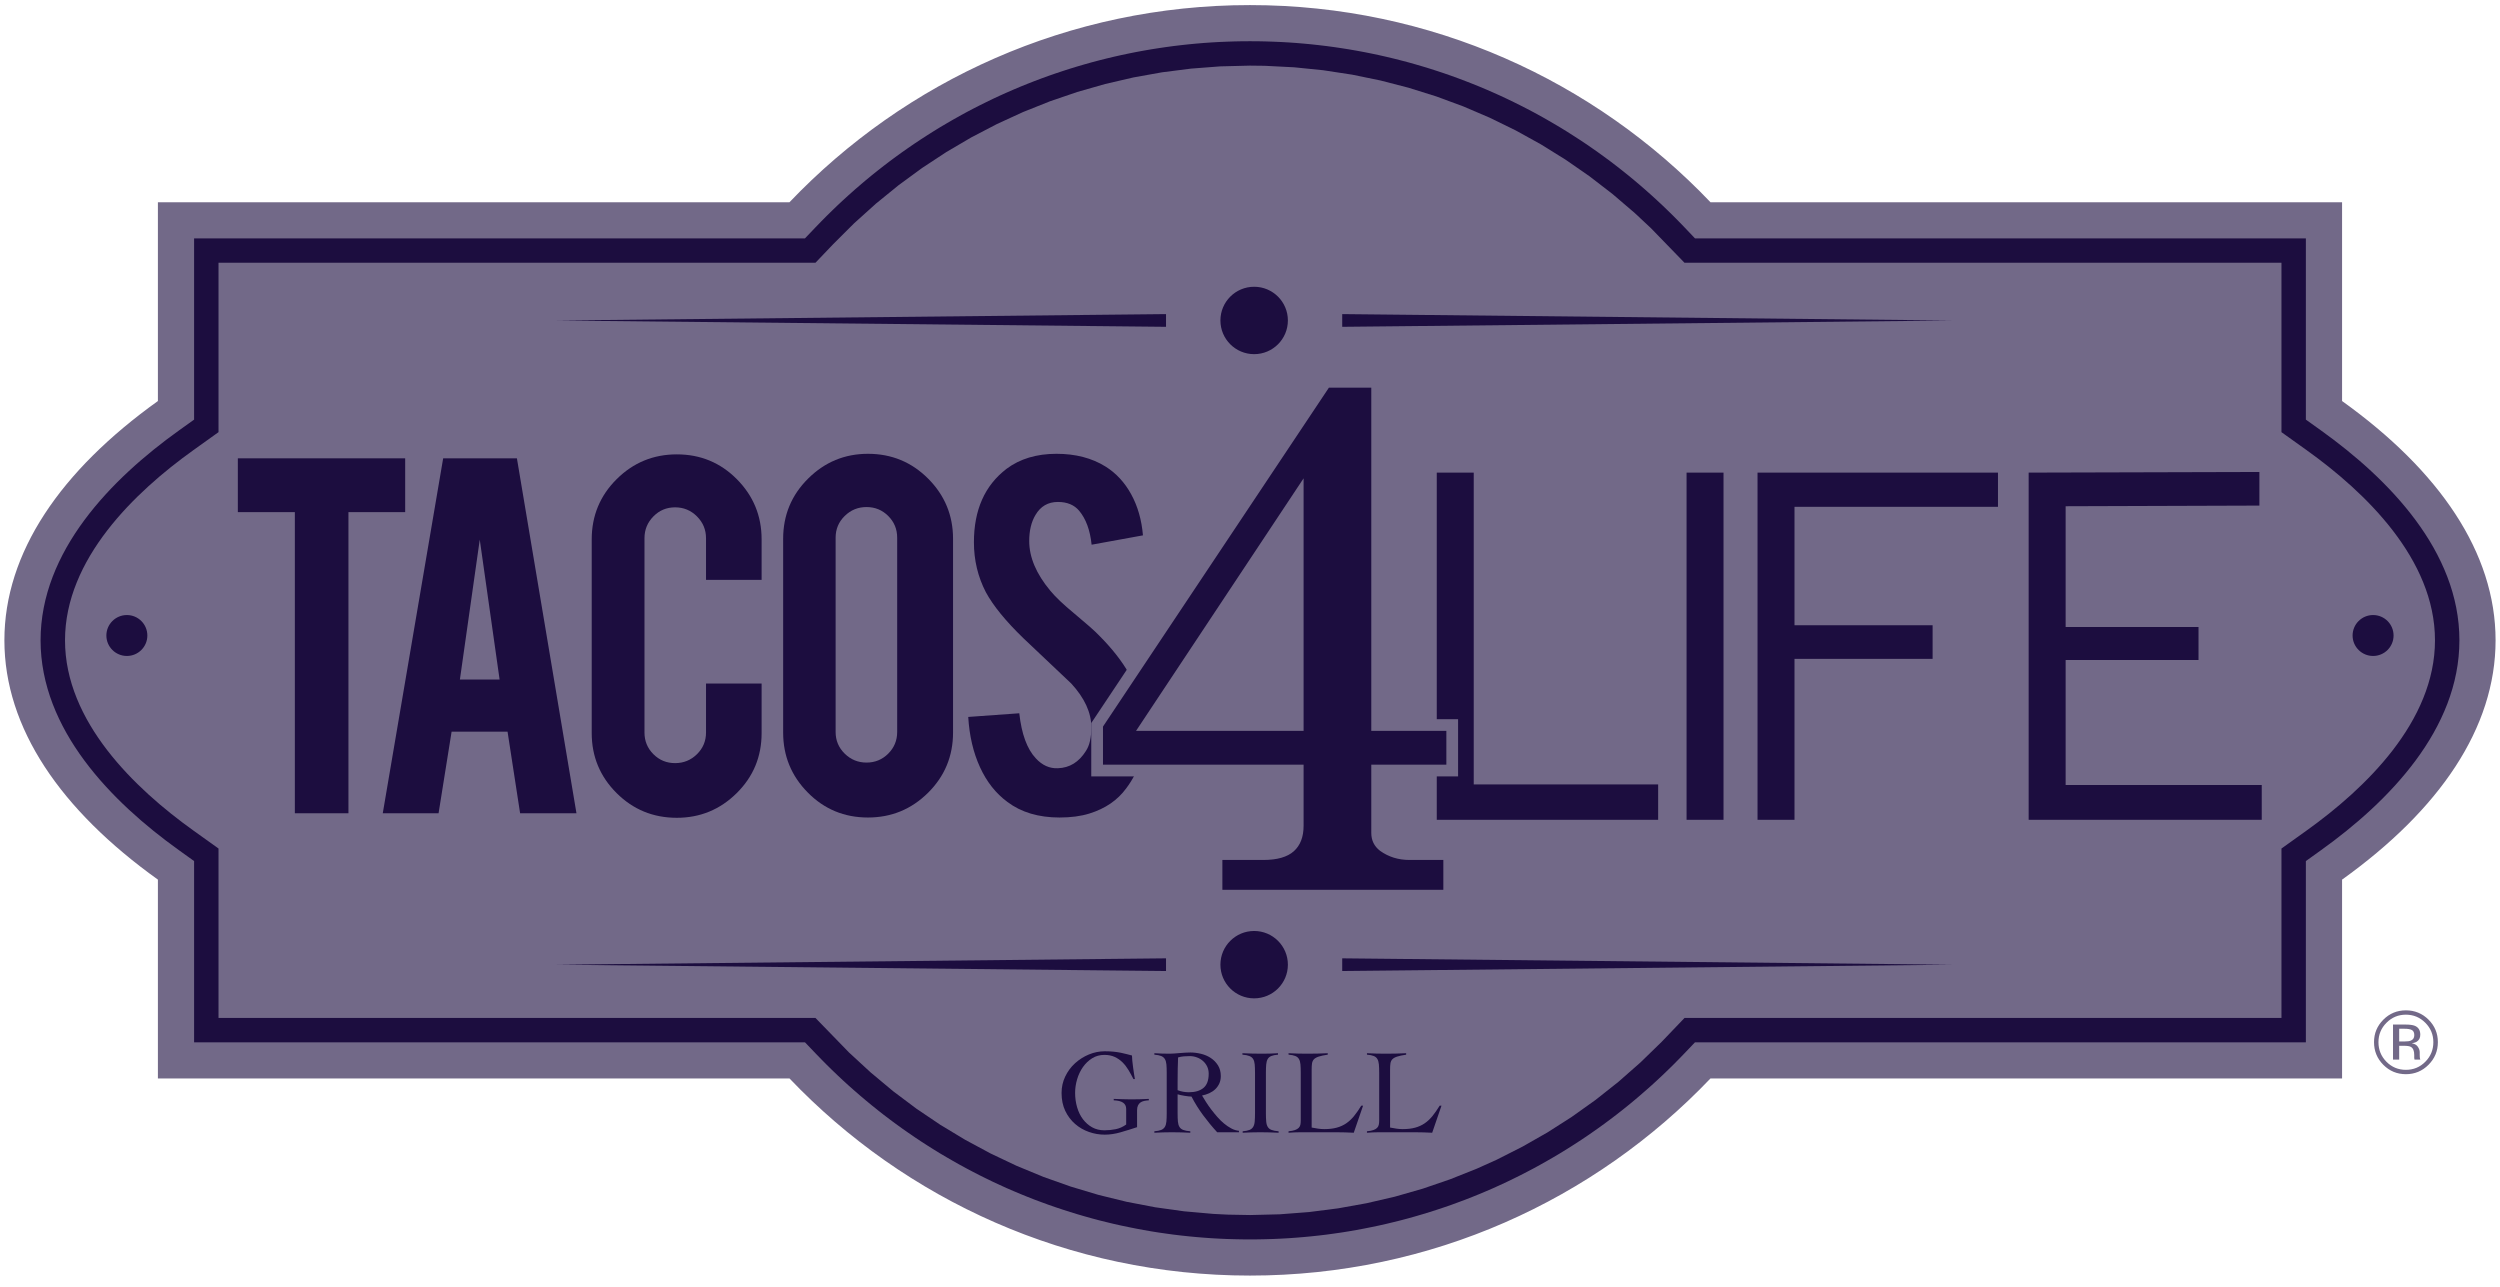 <svg width="169" height="87" viewBox="0 0 169 87" fill="none" xmlns="http://www.w3.org/2000/svg">
<path d="M157.319 28.51L156.6 27.996V15.392H114.891L114.011 14.474L112.879 13.359L112.105 12.645L110.917 11.615L110.103 10.955L108.855 10.005L107.586 9.112L106.268 8.258L104.93 7.462L103.563 6.716L102.173 6.025L100.756 5.387L99.798 4.991L98.345 4.443L96.881 3.954L95.374 3.513L93.864 3.134L92.332 2.808L90.791 2.542L89.235 2.334L87.665 2.184L86.083 2.095L84.495 2.065L83.433 2.079L81.85 2.148L80.275 2.278L78.715 2.467L77.237 2.703L75.633 3.02L74.114 3.383L72.614 3.802L71.255 4.236L69.67 4.807L68.233 5.391L66.814 6.03L65.424 6.721L64.059 7.467L62.722 8.263L61.414 9.111L60.135 10.01L58.89 10.96L57.673 11.96L56.496 13.007L55.353 14.103L54.106 15.392H12.398V27.996L11.679 28.51C7.272 31.663 2.02 36.785 2.02 43.285C2.02 49.787 7.272 54.91 11.678 58.062L12.398 58.578V71.182H54.107L55.36 72.476L56.118 73.212L57.285 74.275L58.486 75.29L59.722 76.256L60.991 77.171L62.291 78.038L63.62 78.851L64.976 79.613L66.355 80.32L67.754 80.975L69.187 81.577L70.654 82.13L72.128 82.622L73.619 83.059L75.133 83.441L76.152 83.662L77.69 83.949L79.244 84.177L80.286 84.296L81.861 84.426L83.443 84.494L84.498 84.507L86.092 84.478L87.674 84.388L89.242 84.238L90.8 84.03L92.343 83.762L93.873 83.439L95.385 83.056L96.881 82.619L98.357 82.126L99.807 81.578L101.242 80.976L102.646 80.319L104.031 79.609L105.385 78.847L106.276 78.309L107.583 77.462L108.862 76.563L110.11 75.613L111.324 74.612L112.501 73.566L113.645 72.469L114.89 71.182H156.6V58.578L157.319 58.063C161.726 54.909 166.978 49.784 166.978 43.285C166.978 36.788 161.726 31.664 157.319 28.51Z" fill="#1C0D3F"/>
<path d="M82.996 82.109L84.512 82.137L86.508 82.087L88.491 81.935L90.448 81.685L92.381 81.338L94.296 80.894L96.176 80.355L98.015 79.725L99.835 79.001L101.172 78.399L102.914 77.516L104.611 76.55L106.258 75.496L107.862 74.353L109.41 73.127L110.894 71.822L112.323 70.433L113.876 68.811H154.227V57.36L155.937 56.136C159.891 53.305 164.605 48.779 164.605 43.285C164.605 37.795 159.891 33.268 155.937 30.437L154.227 29.214V17.763H113.873L111.605 15.425L110.513 14.404L109.01 13.118L107.45 11.916L105.836 10.797L104.173 9.763L102.465 8.818L100.709 7.959L98.917 7.192L97.086 6.516L95.217 5.931L93.321 5.441L91.399 5.046L89.447 4.748L87.48 4.549L85.489 4.448L84.49 4.436L82.488 4.487L80.51 4.639L78.552 4.888L76.619 5.235L74.704 5.68L72.824 6.217L70.975 6.849L69.163 7.572L67.394 8.384L65.658 9.289L63.974 10.278L62.331 11.357L60.747 12.518L59.215 13.764L57.741 15.092L56.328 16.501L55.124 17.763H14.772V29.213L13.062 30.437C9.108 33.267 4.395 37.794 4.395 43.285C4.395 48.78 9.108 53.306 13.062 56.136L14.772 57.36V68.811H55.123L57.398 71.153L58.857 72.497L60.378 73.767L61.946 74.944L63.572 76.041L65.248 77.052L66.973 77.98L68.715 78.806L70.539 79.56L72.38 80.212L74.255 80.774L76.153 81.24L78.091 81.612L80.039 81.884L82.022 82.06L82.996 82.109Z" fill="#726988"/>
<path fill-rule="evenodd" clip-rule="evenodd" d="M13.121 70.46H54.416L55.139 71.216L55.502 71.59L55.868 71.961L56.238 72.325L56.613 72.684L56.99 73.038L57.373 73.387L57.759 73.729L58.148 74.066L58.542 74.399L58.94 74.727L59.342 75.05L59.745 75.366L60.154 75.676L60.566 75.983L60.981 76.282L61.401 76.576L61.823 76.866L62.247 77.149L62.676 77.426L63.109 77.699L63.543 77.966L63.982 78.226L64.423 78.48L64.867 78.731L65.315 78.975L65.763 79.212L66.218 79.446L66.673 79.671L67.13 79.894L67.591 80.107H67.593L68.055 80.319H68.057L68.523 80.52L68.992 80.718L69.461 80.909H69.463L69.935 81.095L70.412 81.272L70.891 81.448L71.371 81.614H71.372L71.855 81.775L72.34 81.931L72.826 82.08L73.315 82.223H73.318L73.807 82.361L74.299 82.493L74.796 82.616L75.292 82.736L75.793 82.848L76.295 82.953L76.795 83.053L77.298 83.147H77.3L77.805 83.236L78.312 83.317L78.82 83.39L79.33 83.46L79.841 83.521L80.354 83.576L80.869 83.625L81.384 83.667L81.901 83.704L82.418 83.733L82.937 83.756H82.938L83.456 83.771L83.977 83.781L84.498 83.785L85.021 83.781L85.542 83.771L86.061 83.756L86.579 83.733H86.58L87.097 83.704L87.615 83.667L88.128 83.625L88.644 83.576L89.156 83.521L89.667 83.46H89.668L90.178 83.39L90.685 83.317L91.192 83.236L91.699 83.147H91.7L92.202 83.053L92.704 82.953L93.206 82.848L93.704 82.736L94.2 82.616H94.203L94.696 82.493L95.191 82.361L95.682 82.223L96.171 82.08L96.659 81.931L97.144 81.775L97.627 81.614L98.108 81.448L98.586 81.272L99.062 81.095L99.535 80.909L100.007 80.718L100.476 80.52L100.942 80.319L101.407 80.107L101.866 79.894L102.326 79.671L102.781 79.446L103.234 79.212L103.685 78.975L104.131 78.731L104.575 78.48L105.017 78.226L105.455 77.966L105.89 77.699L106.321 77.426L106.75 77.149L107.175 76.866L107.598 76.576L108.017 76.282L108.431 75.983L108.845 75.676L109.253 75.366L109.657 75.05L110.059 74.727L110.457 74.399L110.85 74.066L111.238 73.729L111.626 73.387L112.007 73.038L112.386 72.684L112.76 72.325L113.131 71.961L113.497 71.59L113.86 71.216L114.581 70.46H155.877V58.208L156.898 57.475C161.479 54.197 166.256 49.309 166.256 43.285C166.256 37.263 161.479 32.375 156.898 29.097L155.877 28.366V16.114H114.581L113.86 15.356L113.497 14.981L113.131 14.611L112.76 14.248L112.386 13.887L112.007 13.534L111.626 13.186L111.238 12.842L110.85 12.505L110.457 12.172L110.059 11.844L109.657 11.523L109.253 11.207L108.845 10.895L108.431 10.59L108.017 10.29L107.598 9.996L107.177 9.706H107.175L106.752 9.424H106.75L106.321 9.147L105.89 8.873L105.455 8.606L105.017 8.347L104.575 8.091L104.131 7.841L103.685 7.596L103.234 7.359L102.781 7.127L102.326 6.901L101.866 6.679L101.407 6.464L100.942 6.256L100.476 6.052L100.007 5.854L99.535 5.664L99.062 5.479L98.586 5.299L98.108 5.125L97.627 4.958L97.144 4.797L96.659 4.641H96.658L96.171 4.492H96.169L95.682 4.349L95.191 4.211L94.696 4.081L94.203 3.956H94.2L93.704 3.837L93.206 3.724L92.704 3.618L92.202 3.518L91.7 3.425H91.699L91.192 3.337L90.685 3.257L90.178 3.182L89.668 3.113H89.667L89.156 3.052L88.644 2.996L88.128 2.947L87.615 2.904L87.097 2.868L86.58 2.839H86.579L86.061 2.817L85.542 2.8L85.021 2.789L84.498 2.787L83.977 2.789L83.456 2.8L82.938 2.817H82.937L82.418 2.839L81.901 2.868L81.384 2.904L80.869 2.947L80.354 2.996L79.841 3.052L79.33 3.113L78.82 3.182L78.312 3.257L77.805 3.337L77.3 3.425H77.298L76.795 3.518L76.295 3.618L75.793 3.724L75.292 3.837L74.796 3.956L74.299 4.081L73.807 4.211L73.318 4.349H73.315L72.826 4.492L72.34 4.641L71.855 4.797L71.372 4.958H71.371L70.891 5.125L70.412 5.299L69.935 5.479L69.463 5.664H69.461L68.992 5.854L68.523 6.052L68.057 6.256H68.055L67.593 6.464H67.591L67.13 6.679L66.673 6.901L66.218 7.127L65.763 7.359L65.315 7.596L64.867 7.841L64.423 8.091L63.982 8.347L63.543 8.606L63.109 8.873L62.676 9.147L62.247 9.424L61.823 9.706L61.401 9.996L60.981 10.29L60.566 10.59L60.154 10.895L59.745 11.207L59.342 11.523L58.94 11.844L58.542 12.172L58.148 12.505L57.759 12.842L57.373 13.186L56.99 13.534L56.613 13.887L56.238 14.248L55.868 14.611L55.502 14.981L55.139 15.356L54.416 16.114H13.121V28.366L12.1 29.097C7.518 32.375 2.743 37.263 2.743 43.285C2.743 49.309 7.518 54.197 12.1 57.475L13.121 58.208V70.46ZM10.674 72.902H53.369C61.199 81.111 72.253 86.229 84.498 86.229C96.746 86.229 107.797 81.111 115.629 72.902H158.324V59.462C164.907 54.747 168.701 49.21 168.701 43.285C168.701 37.362 164.905 31.824 158.324 27.11V13.671H115.629C107.797 5.461 96.746 0.344 84.498 0.344C72.253 0.342 61.199 5.461 53.369 13.671H10.674V27.11C4.092 31.824 0.297 37.362 0.297 43.285C0.297 49.21 4.092 54.747 10.674 59.462V72.902Z" fill="#726988"/>
<path d="M90.734 21.233V22.093L131.937 21.666L90.734 21.233Z" fill="#1C0D3F"/>
<path d="M78.823 21.233V22.093L37.621 21.666L78.823 21.233Z" fill="#1C0D3F"/>
<path d="M87.061 21.663C87.061 22.921 86.04 23.941 84.78 23.941C83.521 23.941 82.5 22.921 82.5 21.663C82.5 20.405 83.521 19.385 84.78 19.385C86.04 19.385 87.061 20.405 87.061 21.663Z" fill="#1C0D3F"/>
<path d="M90.734 64.783V65.641L131.937 65.214L90.734 64.783Z" fill="#1C0D3F"/>
<path d="M78.823 64.783V65.641L37.621 65.214L78.823 64.783Z" fill="#1C0D3F"/>
<path d="M87.061 65.212C87.061 66.471 86.04 67.489 84.78 67.489C83.521 67.489 82.5 66.471 82.5 65.212C82.5 63.954 83.521 62.934 84.78 62.934C86.04 62.934 87.061 63.954 87.061 65.212Z" fill="#1C0D3F"/>
<path d="M97.125 55.419V31.949H99.624V53.027H112.091V55.419H97.125Z" fill="#1C0D3F"/>
<path d="M114.012 31.949H116.51V55.419H114.012V31.949Z" fill="#1C0D3F"/>
<path d="M118.809 55.419V31.949H135.063V34.261H121.308V42.267H130.644V44.539H121.308V55.419H118.809Z" fill="#1C0D3F"/>
<path d="M137.137 55.419V31.949L152.735 31.906V34.178L139.637 34.222V42.384H148.62V44.615H139.637V53.067H152.894V55.419H137.137Z" fill="#1C0D3F"/>
<path d="M19.932 34.62H16.078V30.983H27.39V34.62H23.555V54.977H19.932V34.62Z" fill="#1C0D3F"/>
<path d="M32.432 36.478L31.089 45.938H33.773L32.432 36.478ZM30.528 49.462L29.647 54.977H25.875L29.958 30.983H34.943L38.969 54.977H35.159L34.311 49.462H30.528Z" fill="#1C0D3F"/>
<path d="M60.649 36.345C60.649 35.77 60.447 35.282 60.044 34.88C59.642 34.477 59.153 34.277 58.578 34.277C58.002 34.277 57.511 34.477 57.102 34.88C56.693 35.282 56.488 35.77 56.488 36.345V49.482C56.488 50.056 56.693 50.544 57.102 50.946C57.511 51.348 58.002 51.55 58.578 51.55C59.153 51.55 59.642 51.348 60.044 50.946C60.447 50.544 60.649 50.056 60.649 49.482V36.345ZM58.674 30.677C60.272 30.677 61.63 31.239 62.748 32.361C63.866 33.485 64.426 34.838 64.426 36.421V49.519C64.426 51.115 63.863 52.472 62.739 53.589C61.613 54.706 60.259 55.264 58.674 55.264C57.076 55.264 55.721 54.703 54.61 53.579C53.497 52.456 52.941 51.102 52.941 49.519V36.421C52.941 34.826 53.503 33.468 54.629 32.352C55.753 31.235 57.102 30.677 58.674 30.677Z" fill="#1C0D3F"/>
<path d="M77.436 49.003C77.462 50.675 77.027 52.104 76.132 53.292C75.544 54.097 74.713 54.664 73.64 54.996C73.065 55.175 72.394 55.264 71.627 55.264C70.208 55.264 69.032 54.913 68.1 54.21C67.32 53.637 66.702 52.855 66.249 51.865C65.795 50.877 65.529 49.742 65.453 48.465L68.904 48.217C69.058 49.617 69.428 50.63 70.016 51.258C70.451 51.733 70.949 51.958 71.512 51.933C72.304 51.907 72.937 51.518 73.41 50.762C73.653 50.393 73.775 49.863 73.775 49.173C73.775 48.176 73.32 47.185 72.413 46.202C71.697 45.525 70.623 44.508 69.192 43.154C67.99 41.992 67.14 40.95 66.642 40.029C66.106 38.994 65.837 37.87 65.837 36.656C65.837 34.471 66.571 32.817 68.042 31.692C68.949 31.015 70.074 30.677 71.416 30.677C72.707 30.677 73.812 30.964 74.733 31.538C75.448 31.985 76.028 32.61 76.469 33.415C76.91 34.22 77.175 35.145 77.264 36.19L73.793 36.822C73.691 35.84 73.41 35.074 72.949 34.525C72.617 34.13 72.138 33.932 71.512 33.932C70.847 33.932 70.342 34.226 69.998 34.812C69.715 35.285 69.575 35.873 69.575 36.574C69.575 37.672 70.049 38.788 70.994 39.925C71.352 40.359 71.888 40.87 72.604 41.458C73.448 42.16 74.005 42.652 74.272 42.932C75.166 43.825 75.857 44.706 76.344 45.575C76.573 45.983 76.759 46.359 76.899 46.705C77.244 47.56 77.424 48.325 77.436 49.003Z" fill="#1C0D3F"/>
<path d="M45.753 55.283C44.154 55.283 42.796 54.725 41.678 53.608C40.56 52.491 40 51.141 40 49.558V36.46C40 34.864 40.563 33.507 41.687 32.39C42.812 31.273 44.167 30.715 45.753 30.715C47.35 30.715 48.705 31.276 49.817 32.399C50.929 33.523 51.485 34.876 51.485 36.46V39.199H47.727V36.383C47.727 35.808 47.523 35.317 47.114 34.908C46.705 34.5 46.212 34.296 45.637 34.296C45.062 34.296 44.573 34.5 44.171 34.908C43.768 35.317 43.567 35.808 43.567 36.383V49.519C43.567 50.094 43.768 50.582 44.171 50.985C44.573 51.386 45.062 51.587 45.637 51.587C46.212 51.587 46.705 51.386 47.114 50.985C47.523 50.582 47.727 50.094 47.727 49.519V46.207H51.485V49.558C51.485 51.153 50.923 52.506 49.798 53.618C48.673 54.729 47.324 55.283 45.753 55.283Z" fill="#1C0D3F"/>
<path d="M76.621 72.945C76.517 72.738 76.406 72.537 76.289 72.34C76.172 72.144 76.037 71.97 75.885 71.817C75.732 71.665 75.556 71.542 75.357 71.45C75.158 71.357 74.924 71.311 74.657 71.311C74.347 71.311 74.07 71.387 73.827 71.54C73.585 71.692 73.377 71.891 73.205 72.136C73.034 72.381 72.903 72.657 72.813 72.961C72.723 73.267 72.678 73.572 72.678 73.876C72.678 74.22 72.723 74.545 72.813 74.853C72.903 75.161 73.034 75.429 73.205 75.657C73.377 75.886 73.585 76.069 73.827 76.205C74.07 76.341 74.347 76.409 74.657 76.409C74.919 76.409 75.175 76.383 75.426 76.332C75.677 76.28 75.912 76.175 76.13 76.017V74.963C76.13 74.593 75.849 74.399 75.287 74.383V74.285C75.494 74.29 75.685 74.297 75.86 74.305C76.034 74.313 76.231 74.317 76.449 74.317C76.651 74.317 76.852 74.315 77.054 74.309C77.256 74.304 77.458 74.296 77.66 74.285V74.383C77.545 74.388 77.439 74.402 77.34 74.424C77.242 74.446 77.159 74.481 77.091 74.53C77.023 74.579 76.968 74.646 76.927 74.731C76.887 74.815 76.866 74.922 76.866 75.053V76.197C76.49 76.322 76.118 76.438 75.749 76.544C75.381 76.65 75.025 76.703 74.682 76.703C74.317 76.703 73.959 76.642 73.61 76.519C73.261 76.397 72.949 76.216 72.674 75.976C72.398 75.736 72.177 75.442 72.011 75.094C71.845 74.745 71.762 74.342 71.762 73.885C71.762 73.487 71.845 73.115 72.011 72.769C72.177 72.424 72.398 72.125 72.674 71.875C72.949 71.625 73.261 71.427 73.61 71.282C73.959 71.138 74.317 71.066 74.682 71.066C74.906 71.066 75.107 71.076 75.287 71.094C75.467 71.114 75.631 71.138 75.778 71.168C75.925 71.198 76.059 71.229 76.179 71.262C76.299 71.295 76.413 71.325 76.522 71.352C76.522 71.439 76.529 71.555 76.543 71.699C76.557 71.843 76.574 71.993 76.596 72.149C76.618 72.304 76.64 72.453 76.661 72.598C76.683 72.742 76.703 72.858 76.719 72.945H76.621Z" fill="#1C0D3F"/>
<path d="M79.606 73.697C79.851 73.79 80.105 73.836 80.366 73.836C80.792 73.836 81.122 73.738 81.356 73.542C81.591 73.346 81.708 73.027 81.708 72.586C81.708 72.406 81.674 72.244 81.606 72.1C81.537 71.956 81.443 71.83 81.324 71.724C81.204 71.618 81.066 71.536 80.91 71.479C80.755 71.422 80.593 71.393 80.424 71.393C80.287 71.393 80.154 71.399 80.023 71.41C79.892 71.42 79.764 71.445 79.638 71.483C79.627 71.745 79.619 72.009 79.614 72.275C79.608 72.543 79.606 72.831 79.606 73.141V73.697ZM83.753 76.54H82.281C81.937 76.165 81.619 75.779 81.328 75.384C81.036 74.989 80.775 74.571 80.546 74.13C80.492 74.13 80.422 74.125 80.338 74.114C80.253 74.103 80.166 74.091 80.076 74.077C79.986 74.064 79.899 74.047 79.814 74.028C79.73 74.009 79.66 73.991 79.606 73.975V75.25C79.606 75.478 79.612 75.668 79.626 75.817C79.64 75.968 79.675 76.088 79.733 76.181C79.79 76.274 79.876 76.342 79.99 76.385C80.105 76.429 80.263 76.459 80.465 76.475V76.573C80.257 76.562 80.05 76.554 79.843 76.549C79.635 76.543 79.428 76.54 79.221 76.54C79.019 76.54 78.82 76.543 78.624 76.549C78.428 76.554 78.232 76.562 78.035 76.573V76.475C78.232 76.459 78.384 76.429 78.493 76.385C78.602 76.342 78.685 76.274 78.743 76.181C78.8 76.088 78.835 75.968 78.849 75.817C78.863 75.668 78.87 75.478 78.87 75.25V72.521C78.87 72.292 78.863 72.103 78.849 71.953C78.835 71.803 78.8 71.682 78.743 71.589C78.685 71.497 78.602 71.429 78.493 71.385C78.384 71.341 78.232 71.311 78.035 71.295V71.197C78.21 71.208 78.384 71.216 78.559 71.222C78.733 71.227 78.908 71.23 79.082 71.23C79.158 71.23 79.254 71.226 79.368 71.217C79.483 71.209 79.604 71.2 79.733 71.189C79.861 71.178 79.99 71.168 80.121 71.16C80.252 71.152 80.369 71.148 80.473 71.148C80.707 71.148 80.947 71.178 81.193 71.238C81.438 71.298 81.659 71.393 81.855 71.524C82.052 71.655 82.212 71.821 82.338 72.022C82.463 72.224 82.526 72.463 82.526 72.742C82.526 72.932 82.492 73.101 82.424 73.248C82.355 73.395 82.264 73.523 82.15 73.632C82.035 73.741 81.9 73.831 81.745 73.902C81.589 73.972 81.427 74.024 81.258 74.057C81.335 74.188 81.424 74.335 81.528 74.498C81.632 74.662 81.748 74.828 81.876 74.997C82.004 75.165 82.14 75.333 82.285 75.499C82.429 75.665 82.582 75.815 82.743 75.948C82.904 76.082 83.069 76.193 83.238 76.283C83.406 76.373 83.578 76.426 83.753 76.442V76.54Z" fill="#1C0D3F"/>
<path d="M84.005 76.475C84.201 76.459 84.354 76.429 84.463 76.385C84.572 76.342 84.655 76.274 84.712 76.181C84.769 76.088 84.805 75.968 84.818 75.817C84.832 75.668 84.839 75.478 84.839 75.25V72.521C84.839 72.292 84.832 72.103 84.818 71.953C84.805 71.803 84.769 71.682 84.712 71.589C84.655 71.497 84.569 71.429 84.454 71.385C84.34 71.341 84.184 71.311 83.988 71.295V71.197C84.218 71.208 84.439 71.216 84.655 71.222C84.87 71.227 85.093 71.23 85.322 71.23C85.502 71.23 85.681 71.227 85.861 71.222C86.042 71.216 86.219 71.208 86.393 71.197V71.295C86.202 71.311 86.052 71.341 85.943 71.385C85.834 71.429 85.752 71.497 85.698 71.589C85.643 71.682 85.609 71.803 85.596 71.953C85.582 72.103 85.575 72.292 85.575 72.521V75.25C85.575 75.478 85.582 75.668 85.596 75.817C85.609 75.968 85.645 76.088 85.702 76.181C85.759 76.274 85.845 76.342 85.96 76.385C86.074 76.429 86.232 76.459 86.434 76.475V76.573C86.227 76.562 86.019 76.554 85.812 76.549C85.605 76.543 85.398 76.54 85.191 76.54C84.989 76.54 84.79 76.543 84.594 76.549C84.397 76.554 84.201 76.562 84.005 76.573V76.475Z" fill="#1C0D3F"/>
<path d="M89.755 71.295C89.494 71.333 89.289 71.377 89.142 71.426C88.995 71.475 88.887 71.536 88.819 71.61C88.751 71.683 88.709 71.776 88.692 71.888C88.676 71.999 88.668 72.137 88.668 72.3V76.222C88.815 76.249 88.958 76.274 89.097 76.296C89.236 76.317 89.377 76.328 89.519 76.328C89.84 76.328 90.121 76.296 90.361 76.23C90.601 76.165 90.816 76.067 91.007 75.936C91.198 75.805 91.374 75.641 91.534 75.442C91.696 75.243 91.858 75.01 92.022 74.743H92.144L91.514 76.573C91.318 76.562 91.121 76.554 90.921 76.549C90.722 76.543 90.525 76.54 90.328 76.54H87.923C87.787 76.54 87.651 76.543 87.515 76.549C87.378 76.554 87.242 76.562 87.106 76.573V76.475C87.285 76.459 87.428 76.431 87.535 76.393C87.641 76.356 87.724 76.308 87.784 76.251C87.844 76.193 87.884 76.124 87.903 76.043C87.922 75.96 87.931 75.865 87.931 75.756V72.521C87.931 72.292 87.925 72.103 87.911 71.953C87.897 71.803 87.863 71.682 87.809 71.589C87.754 71.497 87.673 71.429 87.563 71.385C87.454 71.341 87.302 71.311 87.106 71.295V71.197C87.318 71.208 87.529 71.216 87.739 71.222C87.949 71.227 88.161 71.23 88.373 71.23C88.602 71.23 88.832 71.227 89.065 71.222C89.296 71.216 89.526 71.208 89.755 71.197V71.295Z" fill="#1C0D3F"/>
<path d="M95.056 71.295C94.795 71.333 94.591 71.377 94.444 71.426C94.296 71.475 94.188 71.536 94.12 71.61C94.052 71.683 94.01 71.776 93.993 71.888C93.977 71.999 93.969 72.137 93.969 72.3V76.222C94.116 76.249 94.259 76.274 94.399 76.296C94.537 76.317 94.678 76.328 94.82 76.328C95.141 76.328 95.422 76.296 95.662 76.23C95.902 76.165 96.117 76.067 96.308 75.936C96.499 75.805 96.675 75.641 96.836 75.442C96.997 75.243 97.159 75.01 97.323 74.743H97.445L96.816 76.573C96.619 76.562 96.421 76.554 96.222 76.549C96.023 76.543 95.826 76.54 95.629 76.54H93.224C93.088 76.54 92.952 76.543 92.816 76.549C92.679 76.554 92.543 76.562 92.406 76.573V76.475C92.586 76.459 92.729 76.431 92.836 76.393C92.942 76.356 93.025 76.308 93.085 76.251C93.145 76.193 93.185 76.124 93.204 76.043C93.223 75.96 93.233 75.865 93.233 75.756V72.521C93.233 72.292 93.226 72.103 93.212 71.953C93.199 71.803 93.164 71.682 93.11 71.589C93.055 71.497 92.974 71.429 92.864 71.385C92.755 71.341 92.603 71.311 92.406 71.295V71.197C92.619 71.208 92.83 71.216 93.041 71.222C93.25 71.227 93.462 71.23 93.674 71.23C93.903 71.23 94.134 71.227 94.366 71.222C94.597 71.216 94.828 71.208 95.056 71.197V71.295Z" fill="#1C0D3F"/>
<path d="M87.725 49.011V33.649L77.532 49.011H87.725ZM82.235 60.544V57.737H85.404C86.231 57.737 86.834 57.572 87.197 57.247C87.552 56.928 87.725 56.462 87.725 55.821V52.088H74.164V48.996L89.62 25.809H93.093V49.011H98.168V52.088H93.093V56.305C93.093 56.686 93.232 56.971 93.531 57.201C94.029 57.559 94.605 57.737 95.28 57.737H97.964V60.544H82.235Z" fill="#1C0D3F"/>
<path d="M78.272 48.616L87.33 34.965V48.616H78.272ZM93.492 25.413H92.699H89.835H89.41L89.174 25.766L73.903 48.678L73.769 48.877V49.116V51.693V52.485H74.562H87.33V55.822C87.33 56.344 87.2 56.713 86.934 56.953C86.65 57.207 86.122 57.341 85.406 57.341H82.633H81.84V58.133V60.149V60.942H82.633H97.57H98.363V60.149V58.133V57.341H97.57H95.282C94.698 57.341 94.202 57.191 93.765 56.88C93.573 56.729 93.492 56.556 93.492 56.306V52.485H97.774H98.567V51.693V49.408V48.616H97.774H93.492V26.205V25.413ZM76.796 49.408H88.123V32.335L76.796 49.408ZM92.699 26.205V49.408H97.774V51.693H92.699V56.306C92.699 56.807 92.896 57.211 93.29 57.514C93.865 57.927 94.528 58.133 95.282 58.133H97.57V60.149H82.633V58.133H85.406C86.338 58.133 87.024 57.936 87.464 57.542C87.903 57.148 88.123 56.574 88.123 55.822V51.693H74.562V49.116L89.835 26.205H92.699Z" fill="#726988"/>
<path d="M9.961 42.961C9.961 43.724 9.342 44.343 8.577 44.343C7.812 44.343 7.191 43.724 7.191 42.961C7.191 42.197 7.812 41.577 8.577 41.577C9.342 41.577 9.961 42.197 9.961 42.961Z" fill="#1C0D3F"/>
<path d="M161.805 42.961C161.805 43.724 161.186 44.343 160.421 44.343C159.656 44.343 159.035 43.724 159.035 42.961C159.035 42.197 159.656 41.577 160.421 41.577C161.186 41.577 161.805 42.197 161.805 42.961Z" fill="#1C0D3F"/>
<path d="M163.047 69.632C162.942 69.573 162.774 69.544 162.542 69.544H162.185V70.402H162.562C162.739 70.402 162.872 70.385 162.961 70.349C163.124 70.285 163.206 70.161 163.206 69.979C163.206 69.807 163.153 69.691 163.047 69.632ZM162.596 69.259C162.891 69.259 163.106 69.288 163.244 69.345C163.489 69.447 163.611 69.647 163.611 69.945C163.611 70.156 163.534 70.312 163.38 70.412C163.298 70.465 163.184 70.504 163.037 70.527C163.223 70.556 163.358 70.633 163.444 70.759C163.53 70.884 163.573 71.006 163.573 71.126V71.299C163.573 71.353 163.575 71.412 163.579 71.475C163.583 71.537 163.59 71.578 163.6 71.598L163.614 71.627H163.223C163.221 71.62 163.219 71.612 163.217 71.604C163.215 71.596 163.213 71.587 163.211 71.578L163.202 71.501V71.314C163.202 71.041 163.128 70.86 162.979 70.772C162.891 70.721 162.736 70.696 162.514 70.696H162.185V71.627H161.767V69.259H162.596ZM161.326 69.139C160.965 69.501 160.784 69.939 160.784 70.452C160.784 70.969 160.964 71.41 161.323 71.774C161.684 72.139 162.122 72.321 162.638 72.321C163.153 72.321 163.592 72.139 163.952 71.774C164.313 71.41 164.494 70.969 164.494 70.452C164.494 69.939 164.313 69.501 163.952 69.139C163.59 68.774 163.151 68.592 162.638 68.592C162.126 68.592 161.688 68.774 161.326 69.139ZM164.167 71.98C163.746 72.403 163.236 72.615 162.638 72.615C162.039 72.615 161.531 72.403 161.111 71.98C160.693 71.559 160.484 71.049 160.484 70.449C160.484 69.856 160.695 69.348 161.117 68.927C161.536 68.508 162.044 68.299 162.638 68.299C163.236 68.299 163.746 68.508 164.167 68.927C164.589 69.347 164.8 69.854 164.8 70.449C164.8 71.047 164.589 71.557 164.167 71.98Z" fill="#726988"/>
</svg>
